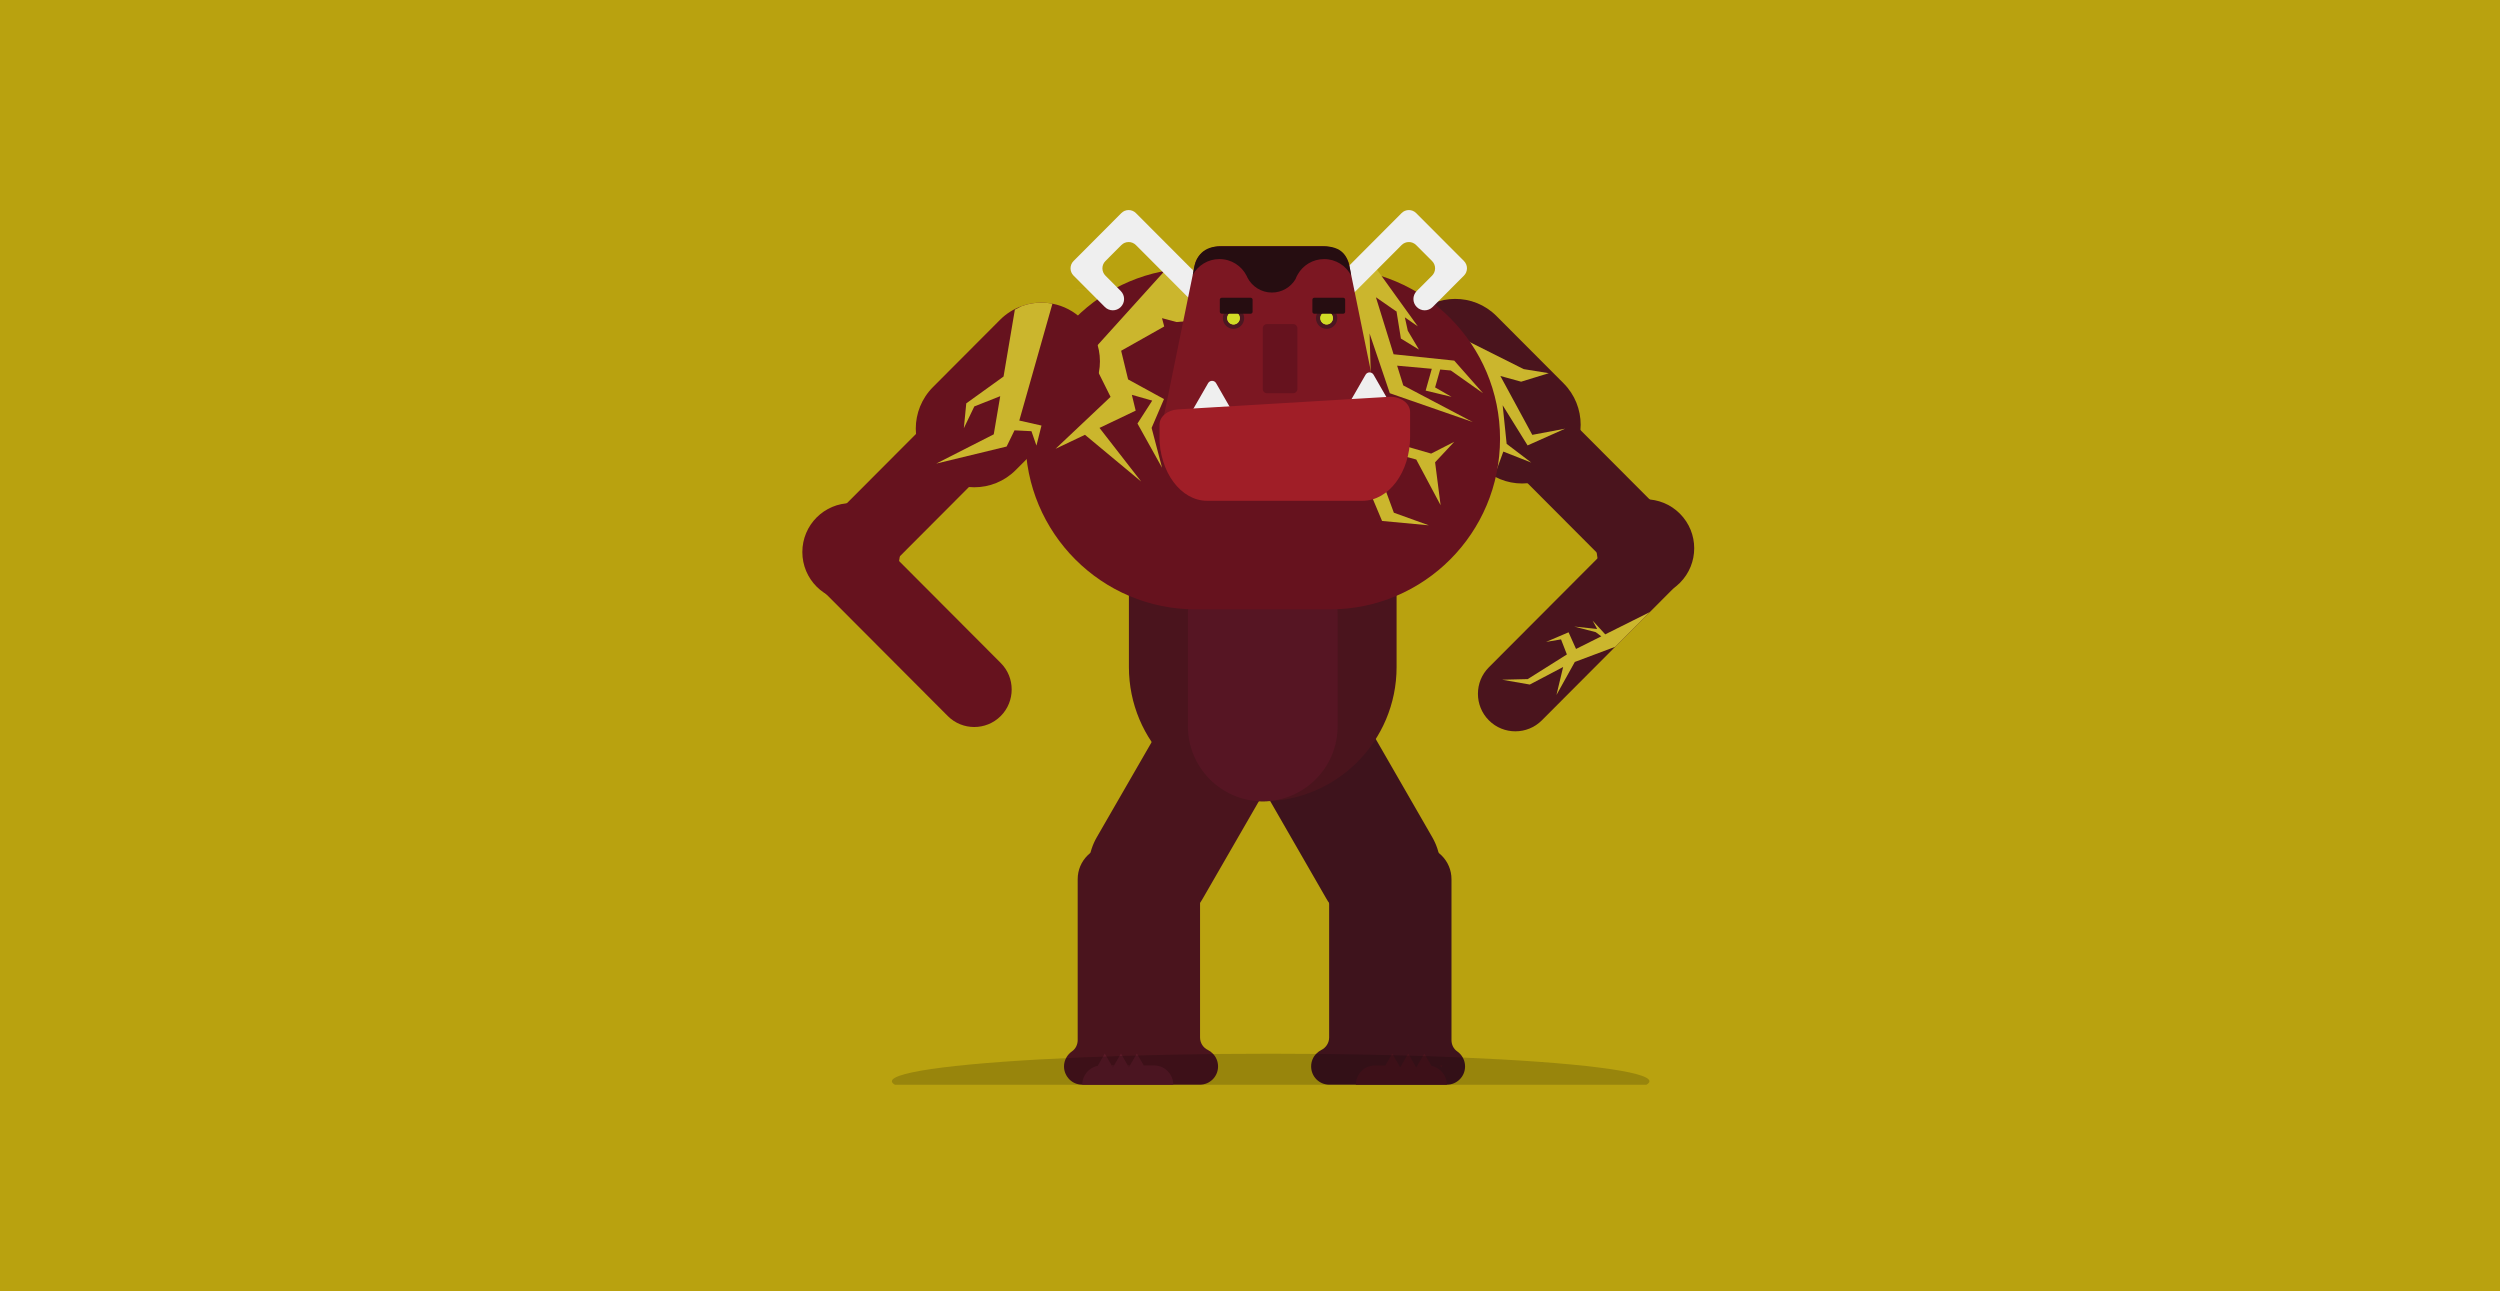 <svg width="726" height="375" viewBox="0 0 726 375" fill="none" xmlns="http://www.w3.org/2000/svg">
<rect width="726" height="375" fill="#B9A20F"/>
<g clip-path="url(#clip0_248:427)">
<path d="M409.413 267.471C400.938 272.394 390.068 269.466 385.159 260.939L368.358 231.753C363.449 223.226 366.368 212.327 374.844 207.433C377.65 205.823 380.719 205.033 383.724 205.033C389.862 205.033 395.823 208.224 399.126 213.937L415.928 243.123C420.837 251.65 417.917 262.549 409.413 267.471Z" fill="#3E131C"/>
<path d="M425.454 309.693C425.454 311.16 424.872 312.478 423.906 313.44C422.939 314.409 421.625 314.993 420.169 314.993H386.04C383.092 314.993 380.754 312.621 380.754 309.693C380.754 308.225 381.337 306.879 382.303 305.946C382.715 305.533 383.177 305.184 383.703 304.92C385.074 304.243 385.983 302.84 385.983 301.287V255.311C385.983 249.976 390.281 245.644 395.595 245.644H411.871C417.192 245.644 421.512 249.983 421.512 255.311V302.049C421.512 303.339 422.094 304.571 423.146 305.305C424.552 306.266 425.454 307.876 425.454 309.693Z" fill="#3E131C"/>
<path d="M366.112 231.753L349.282 260.939C344.402 269.466 333.532 272.394 325.028 267.471C316.525 262.549 313.605 251.65 318.514 243.123L335.344 213.937C338.619 208.224 344.579 205.033 350.717 205.033C353.73 205.033 356.799 205.823 359.598 207.433C368.102 212.327 371.021 223.226 366.112 231.753Z" fill="#4A141D"/>
<path d="M353.723 309.693C353.723 312.621 351.357 314.993 348.43 314.993H314.273C312.809 314.993 311.495 314.409 310.536 313.44C309.598 312.471 308.987 311.153 308.987 309.693C308.987 307.876 309.925 306.266 311.325 305.298C312.376 304.564 312.959 303.331 312.959 302.042V255.304C312.959 249.968 317.257 245.637 322.571 245.637H338.854C344.175 245.637 348.494 249.976 348.494 255.304V301.28C348.494 302.833 349.368 304.236 350.775 304.913C351.3 305.176 351.769 305.526 352.174 305.939C353.14 306.886 353.723 308.233 353.723 309.693Z" fill="#4A141D"/>
<path d="M340.722 315H314.28C314.28 312.272 316.241 309.992 318.777 309.522L318.834 309.408L320.823 305.953L322.84 309.408L323.189 309.992L323.508 309.408L325.526 305.953L327.515 309.408L327.835 309.935L328.126 309.408L330.144 305.953L332.161 309.408H335.173C336.694 309.408 338.093 310.021 339.088 311.046C340.111 312.072 340.722 313.476 340.722 315Z" fill="#5B1A28"/>
<path d="M322.84 309.401H323.508L323.188 309.992L322.84 309.401Z" fill="#5B1A28"/>
<path d="M328.126 309.401L327.835 309.928L327.515 309.401H328.126Z" fill="#5B1A28"/>
<path d="M405.57 163.16V193.72C405.57 215.255 388.157 232.694 366.702 232.694C345.226 232.694 327.835 215.262 327.835 193.72V163.16C327.835 159.527 330.783 156.571 334.406 156.571H398.984C402.621 156.571 405.57 159.527 405.57 163.16Z" fill="#4A141D"/>
<path d="M388.448 178.397V210.895C388.448 222.941 378.715 232.694 366.709 232.694C354.703 232.694 344.97 222.934 344.97 210.895V178.397C344.97 166.351 354.703 156.571 366.709 156.571C372.727 156.571 378.161 159 382.083 162.96C386.026 166.914 388.448 172.364 388.448 178.397Z" fill="#561523"/>
<path d="M413.598 309.401H414.216L413.917 309.928L413.598 309.401Z" fill="#4A141D"/>
<path d="M418.89 309.401L418.563 309.992L418.215 309.401H418.89Z" fill="#4A141D"/>
<path d="M420.169 315H393.727C393.727 313.476 394.338 312.072 395.361 311.046C396.355 310.021 397.726 309.408 399.275 309.408H402.316L404.305 305.953L406.322 309.408L406.642 309.935L406.933 309.408L408.951 305.953L410.94 309.408L411.288 309.992L411.608 309.408L413.626 305.953L415.643 309.408L415.7 309.522H415.728C418.265 310.049 420.169 312.3 420.169 315Z" fill="#4A141D"/>
<path d="M454.042 135.413C450.738 138.726 446.376 140.407 442.036 140.407C437.695 140.407 433.34 138.726 430.029 135.413L410.542 115.873C403.907 109.22 403.907 98.449 410.542 91.795C413.846 88.483 418.208 86.802 422.549 86.802C426.911 86.78 431.244 88.44 434.576 91.774L454.063 111.314C460.691 117.968 460.677 128.76 454.042 135.413Z" fill="#4A141D"/>
<path d="M485.741 167.156C483.61 169.293 480.825 170.348 478.054 170.348C475.262 170.369 472.477 169.272 470.367 167.156L422.406 119.065C418.151 114.798 418.151 107.916 422.406 103.649C424.538 101.512 427.28 100.458 430.093 100.458C432.864 100.458 435.649 101.512 437.78 103.649L485.741 151.741C489.975 155.986 489.975 162.903 485.741 167.156Z" fill="#4A141D"/>
<path d="M487.844 169.265C482.31 174.814 473.316 174.835 467.782 169.286C462.247 163.737 462.247 154.697 467.782 149.148C473.316 143.598 482.31 143.613 487.844 149.169C493.385 154.718 493.385 163.715 487.844 169.265Z" fill="#4A141D"/>
<path d="M424.964 98.413L442.476 107.19L449.772 108.372L441.737 110.844L435.706 109.184L444.977 126.281L454.51 124.486L443.613 129.351L436.373 117.683L437.531 128.895L444.685 134.338L436.565 131.139L434.498 136.795L434.718 128.924L434.398 124.023L430.796 109.697L426.037 106.442L424.964 98.413Z" fill="#CBB62D"/>
<path d="M435.613 127.413C435.613 141.098 430.093 153.493 421.149 162.455C412.205 171.416 399.851 176.958 386.232 176.958H347.194C319.899 176.958 297.784 154.775 297.784 127.413C297.784 113.729 303.304 101.334 312.248 92.372C321.192 83.411 333.554 77.869 347.194 77.869H386.232C413.491 77.869 435.613 100.052 435.613 127.413Z" fill="#66121E"/>
<path d="M306.536 130.327L315.075 126.267L331.401 139.844L319.295 124.265L329.803 119.25L328.687 114.655L334.605 116.336L330.321 122.997L337.454 135.82L334.427 124.265L338.022 115.888L327.6 110.182L325.583 101.861L340.189 93.626L391.546 89.587L392.356 102.88L394.963 136.076L401.35 151.285L414.933 152.553L404.774 148.891L397.726 129.779L411.281 133.447L418.35 146.712L416.752 134.252L422.314 128.297L415.608 131.723L398.614 126.808L397.726 96.832L403.602 114.192L427.706 122.57L407.509 111.927L405.726 106.192L415.793 107.097L414.009 113.43L421.54 115.247L416.752 112.504L418.222 107.311L421.32 107.589L430.669 114.192L422.314 104.725L404.71 102.88H404.696L399.566 86.325L405.733 90.606L405.569 90.57L406.82 98.314L412.07 101.526L408.823 96.048L407.971 92.159L411.729 94.773L399.566 77.876H390.828L390.849 78.182L346.711 77.89L345.34 77.876H338.932L316.347 102.88L322.507 115.247L306.536 130.327Z" fill="#CBB62D"/>
<path d="M337.447 92.394L338.839 97.63L339.159 98.791C339.237 99.403 339.337 99.895 339.571 100.379C339.912 101.07 340.409 101.662 341.042 102.075C341.759 102.588 342.626 102.873 343.564 102.873C346.015 102.873 347.997 100.885 347.997 98.427C347.997 97.487 347.705 96.618 347.201 95.899C346.867 95.4 346.427 94.973 345.908 94.652C345.233 94.225 344.437 93.975 343.564 93.975C343.521 93.975 343.464 93.975 343.429 93.99L342.668 93.783L337.447 92.394Z" fill="#66121E"/>
<path d="M432.374 209.193C430.243 207.056 429.191 204.263 429.191 201.485C429.191 198.664 430.243 195.914 432.374 193.777L470.311 155.737C474.545 151.491 481.429 151.47 485.684 155.737C487.816 157.874 488.846 160.645 488.867 163.445C488.846 166.244 487.816 169.016 485.684 171.153L447.748 209.193C443.506 213.438 436.608 213.438 432.374 209.193Z" fill="#4A141D"/>
<path d="M466.162 184.217L462.496 180.221L463.818 182.657L461.864 182.451L457.147 181.952L463.391 183.576L465.025 184.787L457.68 188.456L455.513 183.619L448.97 186.411L453.325 185.678L455.023 190.052L443.649 197.211L436.21 197.389L444.252 198.792L453.936 193.692L451.996 201.82L457.324 192.231L469.032 187.836L479.085 177.756L466.162 184.217Z" fill="#CBB62D"/>
<path d="M319.047 83.988H312.497V83.995H319.047V83.988Z" fill="#EFEFEF"/>
<path d="M325.646 61.876L311.758 75.803C310.593 76.971 310.593 78.866 311.758 80.034L320.851 89.153C322.13 90.435 324.197 90.435 325.476 89.153C326.755 87.87 326.755 85.797 325.476 84.515L321.014 80.041C319.849 78.873 319.849 76.978 321.014 75.81L325.646 71.165C326.812 69.997 328.701 69.997 329.866 71.165L346.405 87.749C347.684 89.031 349.758 89.031 351.037 87.749C352.316 86.467 352.316 84.387 351.037 83.105L329.866 61.876C328.701 60.708 326.812 60.708 325.646 61.876Z" fill="#EFEFEF"/>
<path d="M411.246 61.876L425.135 75.803C426.3 76.971 426.3 78.866 425.135 80.034L416.041 89.153C414.762 90.435 412.695 90.435 411.416 89.153C410.137 87.87 410.137 85.797 411.416 84.515L415.878 80.041C417.043 78.873 417.043 76.978 415.878 75.81L411.246 71.165C410.081 69.997 408.191 69.997 407.026 71.165L390.487 87.749C389.208 89.031 387.134 89.031 385.855 87.749C384.576 86.467 384.576 84.387 385.855 83.105L407.026 61.876C408.184 60.708 410.081 60.708 411.246 61.876Z" fill="#EFEFEF"/>
<path d="M354.142 142.338H384.605C395.361 142.338 403.538 134.48 401.776 125.846L391.78 76.864C391.148 73.773 387.859 71.5 384.008 71.5H354.746C350.895 71.5 347.606 73.766 346.974 76.864L336.971 125.846C335.209 134.48 343.393 142.338 354.142 142.338Z" fill="#7C1722"/>
<path d="M346.398 79.799C347.897 77.071 350.796 75.233 354.128 75.233C357.566 75.233 360.543 77.199 361.999 80.063C362.006 80.07 362.021 80.091 362.021 80.106C362.106 80.269 362.184 80.426 362.255 80.604C362.262 80.611 362.262 80.633 362.276 80.654C363.605 83.204 366.283 84.957 369.359 84.957C372.279 84.957 374.823 83.397 376.222 81.06C376.222 81.053 376.222 81.053 376.222 81.053C376.4 80.561 376.627 80.091 376.89 79.65C378.417 77.007 381.266 75.24 384.527 75.24C387.923 75.24 390.885 77.163 392.356 79.984L392.065 78.196C391.418 74.335 389.77 71.507 384.193 71.507H354.547C349.489 71.507 347.308 74.335 346.676 78.196L346.398 79.799Z" fill="#260D11"/>
<path d="M398.884 108.821C398.366 107.923 397.08 107.923 396.561 108.821L394.295 112.76L392.029 116.7C391.51 117.597 392.156 118.716 393.187 118.716H397.719H402.252C403.282 118.716 403.928 117.597 403.41 116.7L401.143 112.76L398.884 108.821Z" fill="#EFEFEF"/>
<path d="M353.154 111.271C352.636 110.374 351.35 110.374 350.831 111.271L348.565 115.211L346.299 119.15C345.78 120.048 346.426 121.166 347.457 121.166H351.989H356.522C357.552 121.166 358.198 120.048 357.68 119.15L355.413 115.211L353.154 111.271Z" fill="#EFEFEF"/>
<path d="M342.022 118.894C339.038 119.072 336.729 120.988 336.729 123.296V126.815C336.729 137.095 342.917 145.429 350.547 145.429H395.674C403.304 145.429 409.491 137.095 409.491 126.815V119.642C409.491 117.07 406.65 115.04 403.318 115.239L342.022 118.894Z" fill="#A01E27"/>
<path d="M385.251 95.5C386.962 95.5 388.349 94.109 388.349 92.394C388.349 90.678 386.962 89.288 385.251 89.288C383.541 89.288 382.154 90.678 382.154 92.394C382.154 94.109 383.541 95.5 385.251 95.5Z" fill="#4B1721"/>
<path d="M385.252 94.225C386.26 94.225 387.077 93.405 387.077 92.394C387.077 91.383 386.26 90.563 385.252 90.563C384.243 90.563 383.426 91.383 383.426 92.394C383.426 93.405 384.243 94.225 385.252 94.225Z" fill="#D2DB26"/>
<path d="M358.213 95.5C359.923 95.5 361.31 94.109 361.31 92.394C361.31 90.678 359.923 89.288 358.213 89.288C356.502 89.288 355.115 90.678 355.115 92.394C355.115 94.109 356.502 95.5 358.213 95.5Z" fill="#4B1721"/>
<path d="M358.213 94.225C359.221 94.225 360.038 93.405 360.038 92.394C360.038 91.383 359.221 90.563 358.213 90.563C357.204 90.563 356.387 91.383 356.387 92.394C356.387 93.405 357.204 94.225 358.213 94.225Z" fill="#D2DB26"/>
<path d="M385.252 94.225C386.26 94.225 387.077 93.405 387.077 92.394C387.077 91.383 386.26 90.563 385.252 90.563C384.243 90.563 383.426 91.383 383.426 92.394C383.426 93.405 384.243 94.225 385.252 94.225Z" fill="#D2DB26"/>
<path d="M358.213 94.225C359.221 94.225 360.038 93.405 360.038 92.394C360.038 91.383 359.221 90.563 358.213 90.563C357.204 90.563 356.387 91.383 356.387 92.394C356.387 93.405 357.204 94.225 358.213 94.225Z" fill="#D2DB26"/>
<path d="M375.54 114.192H367.931C367.256 114.192 366.709 113.644 366.709 112.967V95.336C366.709 94.659 367.256 94.111 367.931 94.111H375.54C376.215 94.111 376.762 94.659 376.762 95.336V112.967C376.762 113.644 376.215 114.192 375.54 114.192Z" fill="#66121E"/>
<path d="M390.075 91.104H381.678C381.365 91.104 381.117 90.855 381.117 90.542V87.03C381.117 86.716 381.365 86.467 381.678 86.467H390.075C390.388 86.467 390.636 86.716 390.636 87.03V90.542C390.636 90.848 390.388 91.104 390.075 91.104Z" fill="#260D11"/>
<path d="M363.193 91.104H354.796C354.483 91.104 354.234 90.855 354.234 90.542V87.03C354.234 86.716 354.483 86.467 354.796 86.467H363.193C363.505 86.467 363.754 86.716 363.754 87.03V90.542C363.754 90.848 363.505 91.104 363.193 91.104Z" fill="#260D11"/>
<path d="M237.298 154.483C241.553 150.216 248.437 150.238 252.672 154.483L290.608 192.523C292.74 194.661 293.791 197.41 293.791 200.231C293.791 203.009 292.74 205.802 290.608 207.939C286.374 212.185 279.469 212.185 275.235 207.939L237.298 169.899C235.167 167.762 234.137 164.991 234.115 162.191C234.137 159.391 235.167 156.62 237.298 154.483Z" fill="#66121E"/>
<path d="M302.593 104.746C306.849 109.013 306.827 115.916 302.593 120.162L254.632 168.253C252.501 170.39 249.738 171.466 246.946 171.445C244.175 171.445 241.39 170.39 239.259 168.253C235.025 164.008 235.003 157.105 239.259 152.838L287.22 104.746C289.351 102.609 292.114 101.576 294.906 101.555C297.691 101.576 300.462 102.609 302.593 104.746Z" fill="#66121E"/>
<path d="M314.429 92.878C321.086 99.553 321.086 110.324 314.429 116.992L294.963 136.51C291.66 139.823 287.298 141.504 282.957 141.504C278.595 141.525 274.24 139.844 270.908 136.51C264.273 129.857 264.294 119.065 270.93 112.411L290.395 92.892C292.235 91.047 294.381 89.722 296.697 88.896C298.537 88.212 300.476 87.877 302.423 87.877C303.496 87.877 304.554 87.984 305.627 88.191C308.852 88.811 311.928 90.371 314.429 92.878Z" fill="#66121E"/>
<path d="M247.173 174.529C255.001 174.529 261.346 168.166 261.346 160.318C261.346 152.469 255.001 146.106 247.173 146.106C239.345 146.106 233 152.469 233 160.318C233 168.166 239.345 174.529 247.173 174.529Z" fill="#66121E"/>
<path d="M296.001 122.128L302.444 123.581L300.981 129.401L299.531 125.219L294.615 124.97L292.321 129.672L271.889 134.623L288.584 126.131L290.466 115.047L282.943 118.025L279.902 124.343L280.606 117.134L291.432 109.341L294.715 89.929L296.697 88.896C298.537 88.212 300.476 87.877 302.423 87.877C303.496 87.877 304.554 87.984 305.627 88.191L296.001 122.128Z" fill="#CBB62D"/>
<ellipse cx="369" cy="314" rx="110" ry="8" fill="black" fill-opacity="0.18"/>
</g>
<defs>
<clipPath id="clip0_248:427">
<rect width="259" height="254" fill="white" transform="translate(233 61)"/>
</clipPath>
</defs>
</svg>
